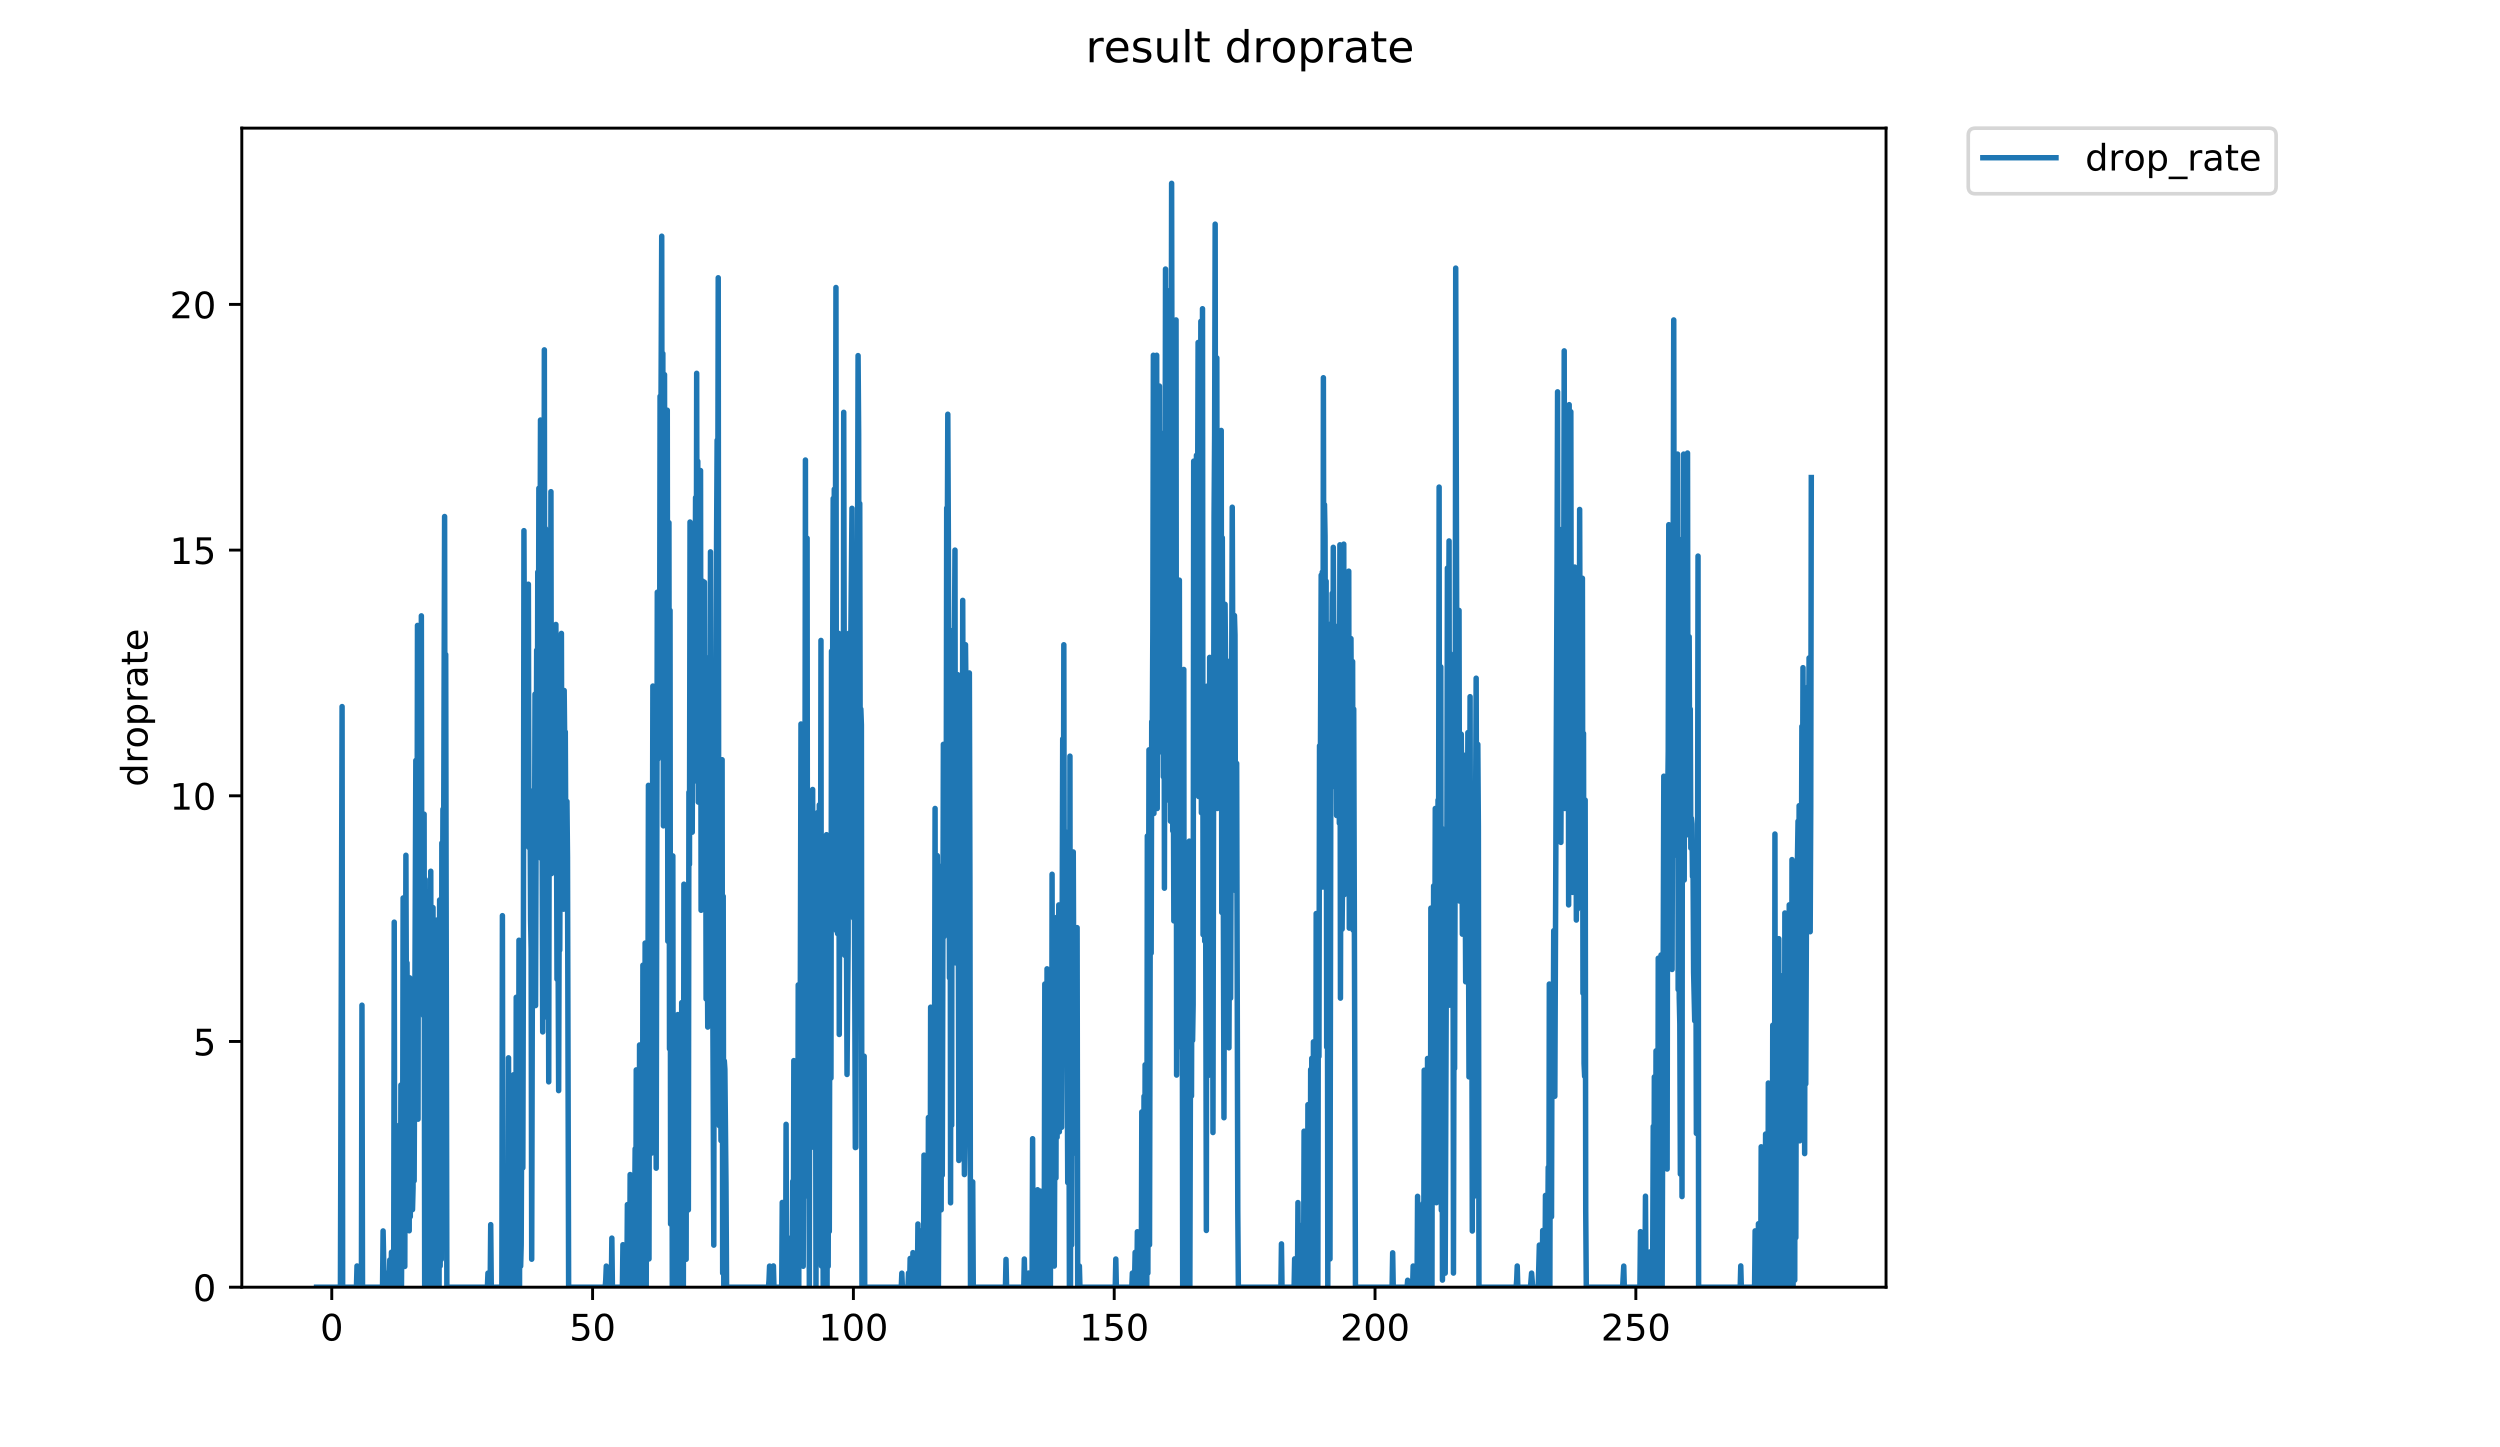 <?xml version="1.0" encoding="utf-8" standalone="no"?>
<!DOCTYPE svg PUBLIC "-//W3C//DTD SVG 1.1//EN"
  "http://www.w3.org/Graphics/SVG/1.1/DTD/svg11.dtd">
<!-- Created with matplotlib (https://matplotlib.org/) -->
<svg height="396pt" version="1.1" viewBox="0 0 684 396" width="684pt" xmlns="http://www.w3.org/2000/svg" xmlns:xlink="http://www.w3.org/1999/xlink">
 <defs>
  <style type="text/css">
*{stroke-linecap:butt;stroke-linejoin:round;}
  </style>
 </defs>
 <g id="figure_1">
  <g id="patch_1">
   <path d="M 0 396 
L 684 396 
L 684 0 
L 0 0 
z
" style="fill:#ffffff;"/>
  </g>
  <g id="axes_1">
   <g id="patch_2">
    <path d="M 66.159 352.174 
L 516.019 352.174 
L 516.019 35.062 
L 66.159 35.062 
z
" style="fill:#ffffff;"/>
   </g>
   <g id="matplotlib.axis_1">
    <g id="xtick_1">
     <g id="line2d_1">
      <defs>
       <path d="M 0 0 
L 0 3.5 
" id="m8d80bb9715" style="stroke:#000000;stroke-width:0.8;"/>
      </defs>
      <g>
       <use style="stroke:#000000;stroke-width:0.8;" x="90.772" xlink:href="#m8d80bb9715" y="352.174"/>
      </g>
     </g>
     <g id="text_1">
      <!-- 0 -->
      <defs>
       <path d="M 31.781 66.406 
Q 24.172 66.406 20.328 58.906 
Q 16.5 51.422 16.5 36.375 
Q 16.5 21.391 20.328 13.891 
Q 24.172 6.391 31.781 6.391 
Q 39.453 6.391 43.281 13.891 
Q 47.125 21.391 47.125 36.375 
Q 47.125 51.422 43.281 58.906 
Q 39.453 66.406 31.781 66.406 
z
M 31.781 74.219 
Q 44.047 74.219 50.516 64.516 
Q 56.984 54.828 56.984 36.375 
Q 56.984 17.969 50.516 8.266 
Q 44.047 -1.422 31.781 -1.422 
Q 19.531 -1.422 13.062 8.266 
Q 6.594 17.969 6.594 36.375 
Q 6.594 54.828 13.062 64.516 
Q 19.531 74.219 31.781 74.219 
z
" id="DejaVuSans-48"/>
      </defs>
      <g transform="translate(87.59 366.773)scale(0.1 -0.1)">
       <use xlink:href="#DejaVuSans-48"/>
      </g>
     </g>
    </g>
    <g id="xtick_2">
     <g id="line2d_2">
      <g>
       <use style="stroke:#000000;stroke-width:0.8;" x="162.131" xlink:href="#m8d80bb9715" y="352.174"/>
      </g>
     </g>
     <g id="text_2">
      <!-- 50 -->
      <defs>
       <path d="M 10.797 72.906 
L 49.516 72.906 
L 49.516 64.594 
L 19.828 64.594 
L 19.828 46.734 
Q 21.969 47.469 24.109 47.828 
Q 26.266 48.188 28.422 48.188 
Q 40.625 48.188 47.75 41.5 
Q 54.891 34.812 54.891 23.391 
Q 54.891 11.625 47.562 5.094 
Q 40.234 -1.422 26.906 -1.422 
Q 22.312 -1.422 17.547 -0.641 
Q 12.797 0.141 7.719 1.703 
L 7.719 11.625 
Q 12.109 9.234 16.797 8.062 
Q 21.484 6.891 26.703 6.891 
Q 35.156 6.891 40.078 11.328 
Q 45.016 15.766 45.016 23.391 
Q 45.016 31 40.078 35.438 
Q 35.156 39.891 26.703 39.891 
Q 22.75 39.891 18.812 39.016 
Q 14.891 38.141 10.797 36.281 
z
" id="DejaVuSans-53"/>
      </defs>
      <g transform="translate(155.768 366.773)scale(0.1 -0.1)">
       <use xlink:href="#DejaVuSans-53"/>
       <use x="63.623" xlink:href="#DejaVuSans-48"/>
      </g>
     </g>
    </g>
    <g id="xtick_3">
     <g id="line2d_3">
      <g>
       <use style="stroke:#000000;stroke-width:0.8;" x="233.49" xlink:href="#m8d80bb9715" y="352.174"/>
      </g>
     </g>
     <g id="text_3">
      <!-- 100 -->
      <defs>
       <path d="M 12.406 8.297 
L 28.516 8.297 
L 28.516 63.922 
L 10.984 60.406 
L 10.984 69.391 
L 28.422 72.906 
L 38.281 72.906 
L 38.281 8.297 
L 54.391 8.297 
L 54.391 0 
L 12.406 0 
z
" id="DejaVuSans-49"/>
      </defs>
      <g transform="translate(223.946 366.773)scale(0.1 -0.1)">
       <use xlink:href="#DejaVuSans-49"/>
       <use x="63.623" xlink:href="#DejaVuSans-48"/>
       <use x="127.246" xlink:href="#DejaVuSans-48"/>
      </g>
     </g>
    </g>
    <g id="xtick_4">
     <g id="line2d_4">
      <g>
       <use style="stroke:#000000;stroke-width:0.8;" x="304.849" xlink:href="#m8d80bb9715" y="352.174"/>
      </g>
     </g>
     <g id="text_4">
      <!-- 150 -->
      <g transform="translate(295.305 366.773)scale(0.1 -0.1)">
       <use xlink:href="#DejaVuSans-49"/>
       <use x="63.623" xlink:href="#DejaVuSans-53"/>
       <use x="127.246" xlink:href="#DejaVuSans-48"/>
      </g>
     </g>
    </g>
    <g id="xtick_5">
     <g id="line2d_5">
      <g>
       <use style="stroke:#000000;stroke-width:0.8;" x="376.208" xlink:href="#m8d80bb9715" y="352.174"/>
      </g>
     </g>
     <g id="text_5">
      <!-- 200 -->
      <defs>
       <path d="M 19.188 8.297 
L 53.609 8.297 
L 53.609 0 
L 7.328 0 
L 7.328 8.297 
Q 12.938 14.109 22.625 23.891 
Q 32.328 33.688 34.812 36.531 
Q 39.547 41.844 41.422 45.531 
Q 43.312 49.219 43.312 52.781 
Q 43.312 58.594 39.234 62.25 
Q 35.156 65.922 28.609 65.922 
Q 23.969 65.922 18.812 64.312 
Q 13.672 62.703 7.812 59.422 
L 7.812 69.391 
Q 13.766 71.781 18.938 73 
Q 24.125 74.219 28.422 74.219 
Q 39.75 74.219 46.484 68.547 
Q 53.219 62.891 53.219 53.422 
Q 53.219 48.922 51.531 44.891 
Q 49.859 40.875 45.406 35.406 
Q 44.188 33.984 37.641 27.219 
Q 31.109 20.453 19.188 8.297 
z
" id="DejaVuSans-50"/>
      </defs>
      <g transform="translate(366.664 366.773)scale(0.1 -0.1)">
       <use xlink:href="#DejaVuSans-50"/>
       <use x="63.623" xlink:href="#DejaVuSans-48"/>
       <use x="127.246" xlink:href="#DejaVuSans-48"/>
      </g>
     </g>
    </g>
    <g id="xtick_6">
     <g id="line2d_6">
      <g>
       <use style="stroke:#000000;stroke-width:0.8;" x="447.567" xlink:href="#m8d80bb9715" y="352.174"/>
      </g>
     </g>
     <g id="text_6">
      <!-- 250 -->
      <g transform="translate(438.023 366.773)scale(0.1 -0.1)">
       <use xlink:href="#DejaVuSans-50"/>
       <use x="63.623" xlink:href="#DejaVuSans-53"/>
       <use x="127.246" xlink:href="#DejaVuSans-48"/>
      </g>
     </g>
    </g>
   </g>
   <g id="matplotlib.axis_2">
    <g id="ytick_1">
     <g id="line2d_7">
      <defs>
       <path d="M 0 0 
L -3.5 0 
" id="mf3957747c8" style="stroke:#000000;stroke-width:0.8;"/>
      </defs>
      <g>
       <use style="stroke:#000000;stroke-width:0.8;" x="66.159" xlink:href="#mf3957747c8" y="352.174"/>
      </g>
     </g>
     <g id="text_7">
      <!-- 0 -->
      <g transform="translate(52.796 355.973)scale(0.1 -0.1)">
       <use xlink:href="#DejaVuSans-48"/>
      </g>
     </g>
    </g>
    <g id="ytick_2">
     <g id="line2d_8">
      <g>
       <use style="stroke:#000000;stroke-width:0.8;" x="66.159" xlink:href="#mf3957747c8" y="284.952"/>
      </g>
     </g>
     <g id="text_8">
      <!-- 5 -->
      <g transform="translate(52.796 288.752)scale(0.1 -0.1)">
       <use xlink:href="#DejaVuSans-53"/>
      </g>
     </g>
    </g>
    <g id="ytick_3">
     <g id="line2d_9">
      <g>
       <use style="stroke:#000000;stroke-width:0.8;" x="66.159" xlink:href="#mf3957747c8" y="217.731"/>
      </g>
     </g>
     <g id="text_9">
      <!-- 10 -->
      <g transform="translate(46.434 221.53)scale(0.1 -0.1)">
       <use xlink:href="#DejaVuSans-49"/>
       <use x="63.623" xlink:href="#DejaVuSans-48"/>
      </g>
     </g>
    </g>
    <g id="ytick_4">
     <g id="line2d_10">
      <g>
       <use style="stroke:#000000;stroke-width:0.8;" x="66.159" xlink:href="#mf3957747c8" y="150.509"/>
      </g>
     </g>
     <g id="text_10">
      <!-- 15 -->
      <g transform="translate(46.434 154.308)scale(0.1 -0.1)">
       <use xlink:href="#DejaVuSans-49"/>
       <use x="63.623" xlink:href="#DejaVuSans-53"/>
      </g>
     </g>
    </g>
    <g id="ytick_5">
     <g id="line2d_11">
      <g>
       <use style="stroke:#000000;stroke-width:0.8;" x="66.159" xlink:href="#mf3957747c8" y="83.287"/>
      </g>
     </g>
     <g id="text_11">
      <!-- 20 -->
      <g transform="translate(46.434 87.086)scale(0.1 -0.1)">
       <use xlink:href="#DejaVuSans-50"/>
       <use x="63.623" xlink:href="#DejaVuSans-48"/>
      </g>
     </g>
    </g>
    <g id="text_12">
     <!-- droprate -->
     <defs>
      <path d="M 45.406 46.391 
L 45.406 75.984 
L 54.391 75.984 
L 54.391 0 
L 45.406 0 
L 45.406 8.203 
Q 42.578 3.328 38.25 0.953 
Q 33.938 -1.422 27.875 -1.422 
Q 17.969 -1.422 11.734 6.484 
Q 5.516 14.406 5.516 27.297 
Q 5.516 40.188 11.734 48.094 
Q 17.969 56 27.875 56 
Q 33.938 56 38.25 53.625 
Q 42.578 51.266 45.406 46.391 
z
M 14.797 27.297 
Q 14.797 17.391 18.875 11.75 
Q 22.953 6.109 30.078 6.109 
Q 37.203 6.109 41.297 11.75 
Q 45.406 17.391 45.406 27.297 
Q 45.406 37.203 41.297 42.844 
Q 37.203 48.484 30.078 48.484 
Q 22.953 48.484 18.875 42.844 
Q 14.797 37.203 14.797 27.297 
z
" id="DejaVuSans-100"/>
      <path d="M 41.109 46.297 
Q 39.594 47.172 37.812 47.578 
Q 36.031 48 33.891 48 
Q 26.266 48 22.188 43.047 
Q 18.109 38.094 18.109 28.812 
L 18.109 0 
L 9.078 0 
L 9.078 54.688 
L 18.109 54.688 
L 18.109 46.188 
Q 20.953 51.172 25.484 53.578 
Q 30.031 56 36.531 56 
Q 37.453 56 38.578 55.875 
Q 39.703 55.766 41.062 55.516 
z
" id="DejaVuSans-114"/>
      <path d="M 30.609 48.391 
Q 23.391 48.391 19.188 42.75 
Q 14.984 37.109 14.984 27.297 
Q 14.984 17.484 19.156 11.844 
Q 23.344 6.203 30.609 6.203 
Q 37.797 6.203 41.984 11.859 
Q 46.188 17.531 46.188 27.297 
Q 46.188 37.016 41.984 42.703 
Q 37.797 48.391 30.609 48.391 
z
M 30.609 56 
Q 42.328 56 49.016 48.375 
Q 55.719 40.766 55.719 27.297 
Q 55.719 13.875 49.016 6.219 
Q 42.328 -1.422 30.609 -1.422 
Q 18.844 -1.422 12.172 6.219 
Q 5.516 13.875 5.516 27.297 
Q 5.516 40.766 12.172 48.375 
Q 18.844 56 30.609 56 
z
" id="DejaVuSans-111"/>
      <path d="M 18.109 8.203 
L 18.109 -20.797 
L 9.078 -20.797 
L 9.078 54.688 
L 18.109 54.688 
L 18.109 46.391 
Q 20.953 51.266 25.266 53.625 
Q 29.594 56 35.594 56 
Q 45.562 56 51.781 48.094 
Q 58.016 40.188 58.016 27.297 
Q 58.016 14.406 51.781 6.484 
Q 45.562 -1.422 35.594 -1.422 
Q 29.594 -1.422 25.266 0.953 
Q 20.953 3.328 18.109 8.203 
z
M 48.688 27.297 
Q 48.688 37.203 44.609 42.844 
Q 40.531 48.484 33.406 48.484 
Q 26.266 48.484 22.188 42.844 
Q 18.109 37.203 18.109 27.297 
Q 18.109 17.391 22.188 11.75 
Q 26.266 6.109 33.406 6.109 
Q 40.531 6.109 44.609 11.75 
Q 48.688 17.391 48.688 27.297 
z
" id="DejaVuSans-112"/>
      <path d="M 34.281 27.484 
Q 23.391 27.484 19.188 25 
Q 14.984 22.516 14.984 16.5 
Q 14.984 11.719 18.141 8.906 
Q 21.297 6.109 26.703 6.109 
Q 34.188 6.109 38.703 11.406 
Q 43.219 16.703 43.219 25.484 
L 43.219 27.484 
z
M 52.203 31.203 
L 52.203 0 
L 43.219 0 
L 43.219 8.297 
Q 40.141 3.328 35.547 0.953 
Q 30.953 -1.422 24.312 -1.422 
Q 15.922 -1.422 10.953 3.297 
Q 6 8.016 6 15.922 
Q 6 25.141 12.172 29.828 
Q 18.359 34.516 30.609 34.516 
L 43.219 34.516 
L 43.219 35.406 
Q 43.219 41.609 39.141 45 
Q 35.062 48.391 27.688 48.391 
Q 23 48.391 18.547 47.266 
Q 14.109 46.141 10.016 43.891 
L 10.016 52.203 
Q 14.938 54.109 19.578 55.047 
Q 24.219 56 28.609 56 
Q 40.484 56 46.344 49.844 
Q 52.203 43.703 52.203 31.203 
z
" id="DejaVuSans-97"/>
      <path d="M 18.312 70.219 
L 18.312 54.688 
L 36.812 54.688 
L 36.812 47.703 
L 18.312 47.703 
L 18.312 18.016 
Q 18.312 11.328 20.141 9.422 
Q 21.969 7.516 27.594 7.516 
L 36.812 7.516 
L 36.812 0 
L 27.594 0 
Q 17.188 0 13.234 3.875 
Q 9.281 7.766 9.281 18.016 
L 9.281 47.703 
L 2.688 47.703 
L 2.688 54.688 
L 9.281 54.688 
L 9.281 70.219 
z
" id="DejaVuSans-116"/>
      <path d="M 56.203 29.594 
L 56.203 25.203 
L 14.891 25.203 
Q 15.484 15.922 20.484 11.062 
Q 25.484 6.203 34.422 6.203 
Q 39.594 6.203 44.453 7.469 
Q 49.312 8.734 54.109 11.281 
L 54.109 2.781 
Q 49.266 0.734 44.188 -0.344 
Q 39.109 -1.422 33.891 -1.422 
Q 20.797 -1.422 13.156 6.188 
Q 5.516 13.812 5.516 26.812 
Q 5.516 40.234 12.766 48.109 
Q 20.016 56 32.328 56 
Q 43.359 56 49.781 48.891 
Q 56.203 41.797 56.203 29.594 
z
M 47.219 32.234 
Q 47.125 39.594 43.094 43.984 
Q 39.062 48.391 32.422 48.391 
Q 24.906 48.391 20.391 44.141 
Q 15.875 39.891 15.188 32.172 
z
" id="DejaVuSans-101"/>
     </defs>
     <g transform="translate(40.354 215.236)rotate(-90)scale(0.1 -0.1)">
      <use xlink:href="#DejaVuSans-100"/>
      <use x="63.477" xlink:href="#DejaVuSans-114"/>
      <use x="104.559" xlink:href="#DejaVuSans-111"/>
      <use x="165.74" xlink:href="#DejaVuSans-112"/>
      <use x="229.217" xlink:href="#DejaVuSans-114"/>
      <use x="270.33" xlink:href="#DejaVuSans-97"/>
      <use x="331.609" xlink:href="#DejaVuSans-116"/>
      <use x="370.818" xlink:href="#DejaVuSans-101"/>
     </g>
    </g>
   </g>
   <g id="line2d_12">
    <path clip-path="url(#p7efb40145c)" d="M 86.607 352.174 
L 93.138 352.174 
L 93.594 193.321 
L 93.745 352.174 
L 97.526 352.174 
L 97.677 346.371 
L 97.827 352.174 
L 98.882 352.174 
L 99.032 275.019 
L 99.183 352.174 
L 104.663 352.174 
L 104.815 336.787 
L 105.116 352.174 
L 105.876 352.174 
L 106.027 348.333 
L 106.178 352.174 
L 106.487 352.174 
L 106.643 344.736 
L 106.796 352.174 
L 106.948 352.174 
L 107.1 342.612 
L 107.253 352.174 
L 107.709 352.174 
L 107.861 252.302 
L 108.016 352.174 
L 108.471 352.174 
L 108.622 344.481 
L 108.774 352.174 
L 109.077 352.174 
L 109.227 307.873 
L 109.536 352.174 
L 109.688 296.871 
L 109.839 352.174 
L 109.991 329.127 
L 110.142 325.362 
L 110.295 245.684 
L 110.447 338.768 
L 110.599 270.057 
L 110.753 346.501 
L 111.055 234.003 
L 111.205 278.771 
L 111.356 263.445 
L 111.506 288.429 
L 111.656 292.206 
L 111.807 275.019 
L 111.958 336.743 
L 112.109 267.546 
L 112.259 332.885 
L 112.41 275.239 
L 112.712 298.32 
L 112.862 330.956 
L 113.012 325.053 
L 113.162 278.559 
L 113.312 323.074 
L 113.771 208.06 
L 113.921 219.271 
L 114.072 261.776 
L 114.223 171.118 
L 114.374 306.211 
L 114.526 188.688 
L 114.676 255.452 
L 114.826 265.374 
L 114.976 189.447 
L 115.131 265.436 
L 115.284 168.498 
L 115.434 272.633 
L 115.736 260.247 
L 115.888 277.906 
L 116.039 222.753 
L 116.19 352.174 
L 116.341 240.619 
L 116.495 352.174 
L 116.646 285.048 
L 116.796 290.183 
L 116.947 302.023 
L 117.097 244.001 
L 117.254 352.174 
L 117.406 281.314 
L 117.707 352.174 
L 117.858 238.37 
L 118.018 352.174 
L 118.321 352.174 
L 118.472 248.312 
L 118.623 352.174 
L 118.774 348.333 
L 118.924 278.559 
L 119.074 352.174 
L 119.227 293.141 
L 119.379 352.174 
L 119.529 251.728 
L 119.679 352.174 
L 119.829 298.01 
L 119.98 311.551 
L 120.131 352.174 
L 120.282 246.237 
L 120.432 346.379 
L 120.582 253.518 
L 120.735 344.578 
L 120.888 230.643 
L 121.039 256.006 
L 121.19 221.385 
L 121.34 243.845 
L 121.642 141.32 
L 121.793 250.381 
L 121.944 179.071 
L 122.256 352.174 
L 133.351 352.174 
L 133.502 348.333 
L 133.653 352.174 
L 134.106 352.174 
L 134.259 335.06 
L 134.411 352.174 
L 137.306 352.174 
L 137.458 250.526 
L 137.61 352.174 
L 137.76 352.174 
L 137.915 350.296 
L 138.068 325.552 
L 138.372 352.174 
L 138.522 340.584 
L 138.674 352.174 
L 138.979 352.174 
L 139.132 289.421 
L 139.286 352.174 
L 139.436 352.174 
L 139.587 325.247 
L 139.74 352.174 
L 139.89 352.174 
L 140.04 305.814 
L 140.19 352.174 
L 140.49 294.057 
L 140.64 336.676 
L 140.79 336.721 
L 140.94 303.813 
L 141.09 352.174 
L 141.241 272.862 
L 141.391 352.174 
L 141.541 336.699 
L 141.691 276.622 
L 141.841 352.174 
L 141.991 257.25 
L 142.143 352.174 
L 142.295 260.638 
L 142.446 346.429 
L 142.597 340.601 
L 142.747 303.743 
L 142.897 307.554 
L 143.048 319.524 
L 143.198 263.445 
L 143.348 145.189 
L 143.649 222.939 
L 143.8 200.228 
L 144.103 222.753 
L 144.255 220.591 
L 144.409 168.498 
L 144.561 159.84 
L 144.713 231.862 
L 144.865 227.512 
L 145.016 217.731 
L 145.169 251.815 
L 145.32 259.72 
L 145.472 344.524 
L 145.775 216.392 
L 145.925 270.928 
L 146.228 240.778 
L 146.378 189.915 
L 146.529 275.129 
L 146.832 177.895 
L 146.981 230.304 
L 147.131 156.514 
L 147.281 206.882 
L 147.431 133.582 
L 147.581 181.943 
L 147.731 162.326 
L 147.882 114.921 
L 148.033 234.849 
L 148.183 174.461 
L 148.483 282.333 
L 148.632 165.663 
L 148.782 210.756 
L 148.932 95.721 
L 149.082 233.833 
L 149.231 144.592 
L 149.533 224.684 
L 149.683 231.893 
L 149.833 278.453 
L 149.982 222.005 
L 150.132 295.995 
L 150.285 203.217 
L 150.437 207.242 
L 150.587 199.353 
L 150.738 134.522 
L 150.889 239.019 
L 151.04 183.878 
L 151.189 172.012 
L 151.339 179.761 
L 151.489 228.013 
L 151.639 216.568 
L 151.789 187.272 
L 151.939 232.066 
L 152.09 170.858 
L 152.392 267.907 
L 152.545 250.959 
L 152.695 261.516 
L 152.846 298.397 
L 152.997 248.163 
L 153.148 259.984 
L 153.299 219.462 
L 153.45 211.567 
L 153.601 173.301 
L 153.752 234.849 
L 154.055 199.18 
L 154.21 248.756 
L 154.361 188.921 
L 154.512 204.497 
L 154.663 200.228 
L 154.814 232.925 
L 155.116 219.271 
L 155.267 234.512 
L 155.575 352.174 
L 165.58 352.174 
L 165.729 350.237 
L 165.881 346.404 
L 166.034 352.174 
L 167.25 352.174 
L 167.401 338.749 
L 167.553 352.174 
L 170.283 352.174 
L 170.433 340.551 
L 170.583 352.174 
L 171.496 352.174 
L 171.651 329.579 
L 171.802 352.174 
L 172.257 352.174 
L 172.407 321.356 
L 172.56 352.174 
L 172.864 352.174 
L 173.164 325.092 
L 173.315 352.174 
L 173.466 352.174 
L 173.774 314.303 
L 173.927 352.174 
L 174.078 292.72 
L 174.228 352.174 
L 174.377 352.174 
L 174.529 300.465 
L 174.68 344.448 
L 174.83 352.174 
L 174.983 285.899 
L 175.134 352.174 
L 175.286 290.889 
L 175.437 342.544 
L 175.589 319.801 
L 175.742 352.174 
L 175.894 264.077 
L 176.044 334.814 
L 176.196 329.16 
L 176.349 352.174 
L 176.503 258.026 
L 176.807 352.174 
L 176.958 294.307 
L 177.109 281.111 
L 177.26 281.009 
L 177.413 214.87 
L 177.563 344.448 
L 177.714 269.705 
L 177.867 298.626 
L 178.019 298.854 
L 178.322 315.473 
L 178.624 187.705 
L 178.777 192.89 
L 178.929 279.708 
L 179.08 233.435 
L 179.232 284.856 
L 179.383 265.622 
L 179.534 319.617 
L 179.836 162.032 
L 179.987 207.715 
L 180.138 162.032 
L 180.289 198.743 
L 180.44 207.091 
L 180.592 108.424 
L 180.744 135.762 
L 181.047 64.625 
L 181.204 188.536 
L 181.355 96.731 
L 181.507 225.954 
L 181.81 102.493 
L 181.959 212.291 
L 182.112 193.443 
L 182.263 213.889 
L 182.415 193.668 
L 182.567 112.232 
L 182.718 257.523 
L 183.022 142.997 
L 183.173 286.966 
L 183.324 167.001 
L 183.475 334.889 
L 183.782 240.453 
L 183.935 352.174 
L 184.085 234.173 
L 184.237 352.174 
L 184.389 352.174 
L 184.539 330.895 
L 184.691 329.258 
L 184.843 310.161 
L 184.997 335.132 
L 185.147 292.379 
L 185.298 352.174 
L 185.449 277.589 
L 185.601 352.174 
L 185.751 305.814 
L 185.903 317.75 
L 186.053 352.174 
L 186.205 281.212 
L 186.358 352.174 
L 186.511 274.318 
L 186.662 352.174 
L 186.813 319.43 
L 186.965 352.174 
L 187.116 241.911 
L 187.268 344.546 
L 187.421 338.9 
L 187.573 281.414 
L 187.726 344.546 
L 187.883 261.309 
L 188.034 321.575 
L 188.185 311.726 
L 188.336 331.017 
L 188.486 216.763 
L 188.639 236.503 
L 188.79 142.826 
L 188.941 199.792 
L 189.247 144.174 
L 189.398 227.689 
L 189.549 169.975 
L 189.701 213.889 
L 189.853 148.99 
L 190.005 204.707 
L 190.306 136.138 
L 190.457 205.998 
L 190.609 102.136 
L 190.76 198.524 
L 190.912 126.186 
L 191.062 219.462 
L 191.213 176.14 
L 191.364 198.524 
L 191.665 128.743 
L 191.817 249.05 
L 191.969 201.092 
L 192.12 190.842 
L 192.271 159.008 
L 192.424 211.455 
L 192.577 208.667 
L 192.728 159.285 
L 192.881 247.586 
L 193.034 185.305 
L 193.185 273.316 
L 193.335 218.89 
L 193.637 281.009 
L 193.938 240.459 
L 194.088 179.761 
L 194.238 218.698 
L 194.389 150.992 
L 194.69 270.693 
L 194.842 256.824 
L 194.993 267.425 
L 195.295 340.667 
L 195.447 200.046 
L 195.6 262.799 
L 195.752 254.779 
L 196.053 147.712 
L 196.205 120.441 
L 196.356 155.709 
L 196.508 75.999 
L 196.658 269.232 
L 196.809 308 
L 196.96 259.587 
L 197.264 312.07 
L 197.416 281.515 
L 197.569 207.856 
L 197.72 348.327 
L 197.872 245.23 
L 198.023 352.174 
L 198.173 290.272 
L 198.324 292.55 
L 198.629 323.828 
L 198.787 352.174 
L 210.252 352.174 
L 210.403 350.259 
L 210.554 346.404 
L 210.706 352.174 
L 211.456 352.174 
L 211.606 346.362 
L 211.756 352.174 
L 213.871 352.174 
L 214.022 328.994 
L 214.172 352.174 
L 214.923 352.174 
L 215.074 307.618 
L 215.228 352.174 
L 215.53 352.174 
L 215.686 339.067 
L 215.836 352.174 
L 216.136 352.174 
L 216.285 350.237 
L 216.436 338.653 
L 216.588 352.174 
L 216.738 352.174 
L 216.888 323.199 
L 217.038 352.174 
L 217.188 290.183 
L 217.337 352.174 
L 217.638 352.174 
L 217.941 325.17 
L 218.092 331.047 
L 218.243 352.174 
L 218.394 269.469 
L 218.544 352.174 
L 218.695 290.626 
L 218.846 319.477 
L 219.147 198.084 
L 219.299 261.646 
L 219.449 263.572 
L 219.607 224.573 
L 219.758 346.445 
L 220.062 219.84 
L 220.213 239.019 
L 220.365 125.864 
L 220.516 290.802 
L 220.671 265.558 
L 220.822 147.253 
L 220.974 327.313 
L 221.125 319.477 
L 221.276 292.55 
L 221.433 352.174 
L 221.584 248.903 
L 221.736 296.635 
L 222.037 224.501 
L 222.188 278.876 
L 222.339 216.004 
L 222.49 313.871 
L 222.793 252.159 
L 222.945 298.397 
L 223.097 249.196 
L 223.248 352.174 
L 223.4 269.587 
L 223.555 297.872 
L 223.707 222.314 
L 223.86 233.94 
L 224.01 282.834 
L 224.162 220.217 
L 224.464 273.316 
L 224.616 175.224 
L 224.766 346.387 
L 224.918 311.956 
L 225.069 250.381 
L 225.221 352.174 
L 225.371 232.583 
L 225.524 352.174 
L 225.833 265.558 
L 225.984 352.174 
L 226.134 228.37 
L 226.285 352.174 
L 226.437 253.01 
L 226.59 346.453 
L 226.743 284.197 
L 226.896 336.918 
L 227.046 261.516 
L 227.199 241.411 
L 227.351 294.964 
L 227.503 178.143 
L 227.654 225.232 
L 227.96 136.377 
L 228.111 219.651 
L 228.263 133.847 
L 228.414 181.726 
L 228.565 153.783 
L 228.716 78.664 
L 228.868 254.64 
L 229.019 208.538 
L 229.169 255.452 
L 229.471 173.301 
L 229.622 283.032 
L 229.773 228.902 
L 229.924 248.163 
L 230.226 174.97 
L 230.377 242.699 
L 230.528 192.99 
L 230.693 242.722 
L 230.843 112.809 
L 231.144 261.386 
L 231.444 216.568 
L 231.743 293.973 
L 232.047 257.929 
L 232.198 173.301 
L 232.35 202.579 
L 232.501 205.998 
L 233.103 139.079 
L 233.403 249.353 
L 233.556 251.246 
L 233.708 228.043 
L 234.013 313.98 
L 234.165 313.926 
L 234.771 97.295 
L 234.925 118.687 
L 235.075 211.768 
L 235.226 137.76 
L 235.376 222.38 
L 235.526 194.005 
L 235.677 198.304 
L 235.83 352.174 
L 236.281 352.174 
L 236.433 288.974 
L 236.583 352.174 
L 246.588 352.174 
L 246.74 348.344 
L 246.891 352.174 
L 248.414 352.174 
L 248.564 348.305 
L 248.715 352.174 
L 248.867 352.174 
L 249.018 344.312 
L 249.173 352.174 
L 249.629 352.174 
L 249.783 342.72 
L 249.933 344.459 
L 250.084 352.174 
L 250.989 352.174 
L 251.14 334.889 
L 251.291 352.174 
L 251.742 352.174 
L 251.893 336.765 
L 252.044 352.174 
L 252.5 352.174 
L 252.652 350.256 
L 252.804 316.044 
L 252.957 352.174 
L 253.257 352.174 
L 253.408 317.504 
L 253.561 352.174 
L 253.864 352.174 
L 254.014 305.748 
L 254.165 352.174 
L 254.469 352.174 
L 254.621 275.568 
L 254.773 352.174 
L 254.926 302.662 
L 255.078 352.174 
L 255.23 352.174 
L 255.382 298.473 
L 255.535 352.174 
L 255.837 221.198 
L 255.989 338.825 
L 256.14 261.905 
L 256.292 287.5 
L 256.445 234.107 
L 256.595 256.143 
L 256.746 352.174 
L 257.049 279.086 
L 257.2 292.635 
L 257.351 323.406 
L 257.502 331.017 
L 257.653 236.937 
L 257.806 321.532 
L 258.106 203.65 
L 258.258 256.28 
L 258.41 228.219 
L 258.561 251.728 
L 258.712 250.381 
L 258.864 237.265 
L 259.015 138.985 
L 259.167 153.564 
L 259.318 113.334 
L 259.469 146.667 
L 259.772 267.546 
L 259.923 174.97 
L 260.074 329.094 
L 260.224 180.503 
L 260.375 307.873 
L 260.525 172.53 
L 260.676 215.223 
L 260.827 184.841 
L 261.13 176.897 
L 261.281 150.509 
L 261.432 263.445 
L 261.582 224.684 
L 261.734 223.859 
L 262.038 184.596 
L 262.34 317.504 
L 262.492 265.992 
L 262.944 307.746 
L 263.097 268.739 
L 263.249 275.852 
L 263.399 164.263 
L 263.855 321.356 
L 264.005 311.492 
L 264.155 176.393 
L 264.457 204.707 
L 264.609 189.849 
L 264.761 246.54 
L 264.912 216.392 
L 265.065 270.057 
L 265.217 184.12 
L 265.371 240.767 
L 265.526 352.174 
L 265.984 352.174 
L 266.135 323.365 
L 266.286 352.174 
L 275.089 352.174 
L 275.243 344.568 
L 275.393 352.174 
L 280.107 352.174 
L 280.258 344.47 
L 280.409 352.174 
L 281.312 352.174 
L 281.462 348.3 
L 281.614 348.355 
L 281.766 352.174 
L 282.37 352.174 
L 282.52 311.551 
L 282.671 352.174 
L 283.124 352.174 
L 283.275 344.481 
L 283.426 352.174 
L 283.579 329.355 
L 283.729 352.174 
L 283.883 325.514 
L 284.033 352.174 
L 284.335 352.174 
L 284.489 325.85 
L 284.645 352.174 
L 284.798 330.926 
L 284.949 352.174 
L 285.1 338.749 
L 285.403 352.174 
L 285.557 325.627 
L 285.707 338.672 
L 285.858 269.232 
L 286.01 327.383 
L 286.161 313.541 
L 286.316 352.174 
L 286.469 265.07 
L 286.621 352.174 
L 286.774 308.561 
L 286.924 311.783 
L 287.079 329.451 
L 287.23 283.425 
L 287.386 352.174 
L 287.542 301.897 
L 287.693 346.429 
L 287.848 239.196 
L 287.999 323.488 
L 288.15 298.165 
L 288.301 302.167 
L 288.452 346.396 
L 288.603 309.799 
L 288.755 321.662 
L 288.911 322.298 
L 289.069 251.02 
L 289.225 311.151 
L 289.376 272.08 
L 289.533 271.881 
L 289.685 247.586 
L 289.835 309.678 
L 289.986 255.73 
L 290.144 276.457 
L 290.295 275.677 
L 290.448 308.437 
L 290.754 202.151 
L 290.905 257.659 
L 291.061 176.406 
L 291.219 276.974 
L 291.378 227.452 
L 291.529 262.29 
L 291.679 271.232 
L 291.829 253.376 
L 292.133 323.569 
L 292.286 280.117 
L 292.436 282.834 
L 292.586 352.174 
L 292.736 206.882 
L 292.886 352.174 
L 293.036 247.564 
L 293.188 340.65 
L 293.341 285.618 
L 293.493 289.243 
L 293.644 233.095 
L 293.794 274.908 
L 293.946 273.316 
L 294.096 263.445 
L 294.247 315.525 
L 294.397 270.928 
L 294.547 278.771 
L 294.698 253.801 
L 294.857 352.174 
L 295.167 352.174 
L 295.318 346.387 
L 295.469 352.174 
L 305.133 352.174 
L 305.283 344.47 
L 305.433 352.174 
L 309.664 352.174 
L 309.815 348.316 
L 309.966 352.174 
L 310.267 352.174 
L 310.417 350.24 
L 310.57 342.653 
L 310.72 352.174 
L 311.027 352.174 
L 311.181 337.004 
L 311.334 352.174 
L 311.486 352.174 
L 311.638 342.585 
L 311.791 352.174 
L 312.246 352.174 
L 312.398 304.227 
L 312.549 352.174 
L 312.85 352.174 
L 313.001 299.944 
L 313.151 352.174 
L 313.302 291.331 
L 313.453 352.174 
L 313.605 310.101 
L 313.757 352.174 
L 313.908 228.725 
L 314.058 348.316 
L 314.359 205.157 
L 314.509 340.584 
L 314.808 204.945 
L 314.961 260.768 
L 315.111 197.419 
L 315.262 201.288 
L 315.412 172.787 
L 315.562 97.195 
L 315.713 222.567 
L 316.013 143.255 
L 316.163 175.886 
L 316.316 167.457 
L 316.466 97.195 
L 316.617 221.198 
L 316.766 111.611 
L 316.918 185.556 
L 317.07 164.222 
L 317.221 105.63 
L 317.371 201.721 
L 317.673 118.526 
L 317.824 205.789 
L 318.125 124.238 
L 318.282 212.517 
L 318.433 120.77 
L 318.584 243.011 
L 318.885 73.615 
L 319.036 182.188 
L 319.342 79.473 
L 319.494 218.873 
L 319.646 139.895 
L 319.799 178.637 
L 320.1 89.049 
L 320.25 224.684 
L 320.553 50.163 
L 320.858 227.334 
L 321.009 205.579 
L 321.162 251.956 
L 321.313 205.368 
L 321.465 204.707 
L 321.617 172.406 
L 321.767 87.537 
L 321.917 294.141 
L 322.069 258.465 
L 322.222 283.813 
L 322.373 269.823 
L 322.524 286.403 
L 322.674 158.73 
L 322.824 273.203 
L 322.975 232.239 
L 323.279 267.425 
L 323.431 231.862 
L 323.582 352.174 
L 323.732 352.174 
L 323.886 183.17 
L 324.036 338.711 
L 324.337 245.933 
L 324.487 352.174 
L 324.638 290.272 
L 324.788 352.174 
L 324.94 352.174 
L 325.093 236.176 
L 325.243 352.174 
L 325.393 230.129 
L 325.543 352.174 
L 325.692 297.932 
L 325.842 295.995 
L 325.992 299.869 
L 326.142 245.627 
L 326.293 284.663 
L 326.444 274.908 
L 326.594 126.17 
L 326.745 215.223 
L 327.045 139.691 
L 327.196 172.53 
L 327.346 124.565 
L 327.497 190.38 
L 327.799 93.703 
L 327.95 217.922 
L 328.1 147.712 
L 328.251 164.803 
L 328.401 139.386 
L 328.552 87.916 
L 328.702 222.38 
L 328.852 188.218 
L 329.003 84.468 
L 329.157 255.738 
L 329.457 232.411 
L 329.608 257.523 
L 329.758 197.196 
L 330.057 336.654 
L 330.207 187.747 
L 330.357 253.233 
L 330.507 207.091 
L 330.658 294.224 
L 330.808 292.293 
L 330.962 179.859 
L 331.114 277.695 
L 331.264 257.387 
L 331.565 267.303 
L 331.715 210.96 
L 331.866 309.86 
L 332.167 141.32 
L 332.318 119.113 
L 332.469 61.329 
L 332.62 192.076 
L 332.922 97.925 
L 333.072 221.198 
L 333.223 120.707 
L 333.374 212.169 
L 333.525 153.498 
L 333.675 155.145 
L 333.825 168.137 
L 333.975 164.533 
L 334.125 117.77 
L 334.275 249.649 
L 334.425 147.123 
L 334.876 305.814 
L 335.178 165.34 
L 335.332 184.12 
L 335.485 240.611 
L 335.636 192.534 
L 335.787 197.863 
L 335.938 180.921 
L 336.088 192.076 
L 336.239 286.686 
L 336.543 216.585 
L 336.693 273.09 
L 337.144 138.772 
L 337.443 226.073 
L 337.593 179.512 
L 337.743 168.402 
L 337.893 173.692 
L 338.043 243.689 
L 338.196 237.916 
L 338.35 208.868 
L 338.658 331.403 
L 338.814 352.174 
L 350.456 352.174 
L 350.606 340.329 
L 350.756 352.174 
L 354.065 352.174 
L 354.215 344.425 
L 354.365 352.174 
L 354.967 352.174 
L 355.117 329.027 
L 355.267 352.174 
L 355.885 352.174 
L 356.194 335.251 
L 356.345 352.174 
L 356.645 352.174 
L 356.795 309.494 
L 356.945 352.174 
L 357.095 352.174 
L 357.245 330.865 
L 357.395 336.699 
L 357.545 352.174 
L 357.696 352.174 
L 357.846 302.238 
L 357.997 348.316 
L 358.147 352.174 
L 358.298 328.927 
L 358.448 348.3 
L 358.599 292.635 
L 358.749 352.174 
L 358.901 289.551 
L 359.051 352.174 
L 359.202 340.617 
L 359.353 285.048 
L 359.505 352.174 
L 359.806 286.403 
L 359.956 352.174 
L 360.107 249.943 
L 360.258 352.174 
L 360.408 253.518 
L 360.56 352.174 
L 360.712 262.545 
L 360.864 289.064 
L 361.019 204.042 
L 361.175 228.591 
L 361.476 157.356 
L 361.626 220.821 
L 361.776 156.514 
L 361.927 242.699 
L 362.078 103.347 
L 362.229 194.683 
L 362.38 138.067 
L 362.531 146.667 
L 362.681 201.07 
L 362.831 159.008 
L 362.981 286.498 
L 363.132 201.07 
L 363.282 352.174 
L 363.432 255.73 
L 363.583 298.165 
L 363.734 278.771 
L 363.884 344.448 
L 364.184 170.598 
L 364.335 192.076 
L 364.485 162.326 
L 364.635 215.223 
L 364.787 149.745 
L 365.088 199.573 
L 365.239 205.368 
L 365.389 204.945 
L 365.539 171.377 
L 365.69 223.124 
L 365.841 200.01 
L 365.992 196.158 
L 366.143 171.377 
L 366.293 172.521 
L 366.444 225.232 
L 366.595 149.058 
L 366.745 273.09 
L 366.896 211.365 
L 367.048 247.438 
L 367.2 254.222 
L 367.351 236.937 
L 367.654 148.878 
L 367.805 244.773 
L 367.956 185.318 
L 368.108 221.572 
L 368.261 171.521 
L 368.412 242.542 
L 368.563 194.683 
L 368.715 227.512 
L 368.866 229.604 
L 369.017 156.271 
L 369.168 253.942 
L 369.32 205.126 
L 369.471 202.579 
L 369.622 174.716 
L 369.772 205.579 
L 369.923 180.994 
L 370.074 180.994 
L 370.226 254.501 
L 370.376 194.005 
L 370.851 352.174 
L 380.88 352.174 
L 381.035 342.773 
L 381.19 352.174 
L 384.984 352.174 
L 385.137 350.278 
L 385.289 352.174 
L 386.491 352.174 
L 386.641 346.387 
L 386.793 346.437 
L 386.944 352.174 
L 387.698 352.174 
L 387.849 327.313 
L 388 352.174 
L 388.604 352.174 
L 388.755 336.743 
L 389.057 352.174 
L 389.209 352.174 
L 389.361 329.225 
L 389.512 352.174 
L 389.664 292.804 
L 389.817 352.174 
L 389.967 328.927 
L 390.117 336.721 
L 390.27 352.174 
L 390.423 352.174 
L 390.576 289.598 
L 390.728 352.174 
L 391.029 317.454 
L 391.182 300.685 
L 391.335 352.174 
L 391.485 248.46 
L 391.636 340.617 
L 391.786 352.174 
L 391.937 253.659 
L 392.088 311.783 
L 392.239 242.385 
L 392.39 319.477 
L 392.691 221.198 
L 392.842 313.652 
L 392.993 329.061 
L 393.445 218.89 
L 393.595 232.239 
L 393.745 133.267 
L 393.895 319.289 
L 394.047 302.451 
L 394.2 182.451 
L 394.352 331.137 
L 394.502 226.616 
L 394.652 350.237 
L 394.804 300.465 
L 394.954 332.913 
L 395.255 240.299 
L 395.407 348.338 
L 395.708 267.303 
L 395.859 234.343 
L 396.009 155.427 
L 396.16 196.44 
L 396.313 179.616 
L 396.464 148.005 
L 396.614 275.019 
L 396.765 178.823 
L 396.915 265.249 
L 397.065 245.627 
L 397.215 207.091 
L 397.365 255.173 
L 397.515 226.073 
L 397.666 348.316 
L 397.821 275.188 
L 397.976 292.338 
L 398.132 229.105 
L 398.283 73.356 
L 398.586 181.483 
L 398.738 177.647 
L 398.889 168.057 
L 399.042 183.881 
L 399.192 167.001 
L 399.343 246.54 
L 399.495 235.183 
L 399.647 203.428 
L 399.799 200.877 
L 399.95 217.538 
L 400.1 255.591 
L 400.25 222.753 
L 400.4 247.413 
L 400.552 206.623 
L 400.703 232.754 
L 400.854 235.016 
L 401.007 268.622 
L 401.157 213.095 
L 401.308 220.821 
L 401.459 239.019 
L 401.61 200.445 
L 401.912 294.638 
L 402.214 190.611 
L 402.365 278.771 
L 402.517 289.421 
L 402.669 259.852 
L 402.82 336.809 
L 402.97 255.591 
L 403.121 321.4 
L 403.272 321.356 
L 403.424 327.242 
L 403.575 225.413 
L 403.725 220.821 
L 403.877 185.556 
L 404.027 247.864 
L 404.329 203.65 
L 404.482 226.312 
L 404.64 352.174 
L 414.812 352.174 
L 414.964 350.259 
L 415.114 346.379 
L 415.267 352.174 
L 418.738 352.174 
L 419.042 348.327 
L 419.348 352.174 
L 420.862 352.174 
L 421.168 340.65 
L 421.321 352.174 
L 421.929 352.174 
L 422.079 336.676 
L 422.229 350.24 
L 422.382 352.174 
L 422.685 352.174 
L 422.836 327.063 
L 422.986 352.174 
L 423.288 352.174 
L 423.44 342.598 
L 423.591 319.383 
L 423.742 352.174 
L 423.892 269.232 
L 424.043 352.174 
L 424.193 286.592 
L 424.344 325.17 
L 424.495 332.913 
L 424.645 272.976 
L 424.796 300.243 
L 424.946 290.361 
L 425.099 254.64 
L 425.249 294.473 
L 425.399 299.944 
L 426.002 155.145 
L 426.153 107.205 
L 426.303 224.501 
L 426.457 148.243 
L 426.608 210.048 
L 426.91 144.891 
L 427.061 230.479 
L 427.212 186.29 
L 427.362 198.084 
L 427.514 145.925 
L 427.667 192.89 
L 427.818 168.32 
L 427.969 95.999 
L 428.12 221.198 
L 428.27 112.648 
L 428.421 216.958 
L 428.723 155.753 
L 428.874 196.381 
L 429.024 139.691 
L 429.178 247.586 
L 429.328 110.716 
L 429.479 206.83 
L 429.63 177.824 
L 429.78 112.648 
L 429.93 207.3 
L 430.082 156.829 
L 430.233 244.156 
L 430.383 211.163 
L 430.534 230.654 
L 430.835 155.145 
L 430.985 222.939 
L 431.135 168.666 
L 431.286 251.728 
L 431.438 231.347 
L 431.589 248.756 
L 431.89 157.635 
L 432.041 242.069 
L 432.191 139.386 
L 432.341 191.846 
L 432.492 159.561 
L 432.642 158.73 
L 432.792 193.55 
L 432.945 158.21 
L 433.097 271.738 
L 433.248 200.661 
L 433.4 290.976 
L 433.551 294.473 
L 433.702 218.89 
L 433.854 331.256 
L 434.007 352.174 
L 443.952 352.174 
L 444.26 346.404 
L 444.409 352.174 
L 448.681 352.174 
L 448.833 336.983 
L 448.984 352.174 
L 449.44 352.174 
L 449.59 346.379 
L 449.743 352.174 
L 450.048 352.174 
L 450.199 327.277 
L 450.35 352.174 
L 450.954 352.174 
L 451.108 346.509 
L 451.26 352.174 
L 451.411 342.53 
L 451.563 352.174 
L 451.716 344.578 
L 451.869 352.174 
L 452.019 352.174 
L 452.172 344.578 
L 452.324 308.188 
L 452.476 350.256 
L 452.627 294.638 
L 452.781 348.408 
L 452.933 340.683 
L 453.086 287.52 
L 453.236 352.174 
L 453.391 306.983 
L 453.544 352.174 
L 453.696 262.162 
L 454 352.174 
L 454.15 286.498 
L 454.302 352.174 
L 454.455 261.283 
L 454.761 352.174 
L 455.216 212.368 
L 455.366 261.516 
L 455.517 259.72 
L 455.669 277.589 
L 455.822 280.117 
L 455.973 234.512 
L 456.126 319.847 
L 456.276 219.081 
L 456.427 205.579 
L 456.577 143.555 
L 456.728 250.235 
L 457.028 154.577 
L 457.179 207.507 
L 457.33 154.35 
L 457.481 265.249 
L 457.784 149.457 
L 457.935 87.537 
L 458.085 191.846 
L 458.236 170.598 
L 458.386 170.598 
L 458.537 160.94 
L 458.687 139.691 
L 458.837 234.173 
L 458.988 124.238 
L 459.141 270.751 
L 459.291 228.548 
L 459.442 272.976 
L 459.595 280.117 
L 459.745 321.223 
L 460.045 238.206 
L 460.198 327.383 
L 460.348 147.418 
L 460.499 200.877 
L 460.65 124.238 
L 460.801 240.778 
L 461.102 131.648 
L 461.253 228.548 
L 461.403 186.051 
L 461.554 188.453 
L 461.705 123.946 
L 461.856 225.05 
L 462.007 174.716 
L 462.157 174.206 
L 462.307 217.152 
L 462.458 194.005 
L 462.611 232.033 
L 462.762 223.859 
L 462.913 225.413 
L 463.066 239.82 
L 463.218 237.429 
L 463.37 265.992 
L 463.671 279.295 
L 463.823 242.699 
L 463.974 250.671 
L 464.126 310.101 
L 464.431 249.05 
L 464.582 152.144 
L 464.737 352.174 
L 476.121 352.174 
L 476.272 346.354 
L 476.423 352.174 
L 480.05 352.174 
L 480.201 336.765 
L 480.351 352.174 
L 480.957 352.174 
L 481.107 334.814 
L 481.257 352.174 
L 481.709 352.174 
L 481.861 313.762 
L 482.011 352.174 
L 482.311 352.174 
L 482.461 328.961 
L 482.612 348.305 
L 482.761 346.362 
L 482.912 352.174 
L 483.064 310.28 
L 483.214 352.174 
L 483.365 313.596 
L 483.515 346.371 
L 483.666 352.174 
L 483.817 296.316 
L 483.968 305.947 
L 484.118 352.174 
L 484.419 352.174 
L 484.571 300.539 
L 484.721 313.541 
L 484.871 352.174 
L 485.021 280.497 
L 485.171 352.174 
L 485.321 323.158 
L 485.471 352.174 
L 485.621 228.192 
L 485.771 352.174 
L 485.922 315.578 
L 486.224 352.174 
L 486.525 352.174 
L 486.677 256.824 
L 486.828 352.174 
L 486.978 336.743 
L 487.129 352.174 
L 487.279 266.936 
L 487.429 352.174 
L 487.732 352.174 
L 487.882 301.806 
L 488.184 340.7 
L 488.334 249.796 
L 488.484 352.174 
L 488.634 325.053 
L 488.784 352.174 
L 488.935 313.652 
L 489.085 352.174 
L 489.235 251.728 
L 489.385 352.174 
L 489.535 247.564 
L 489.685 352.174 
L 489.835 272.748 
L 489.985 352.174 
L 490.135 340.551 
L 490.287 235.183 
L 490.589 352.174 
L 490.739 292.12 
L 490.889 286.308 
L 491.039 350.243 
L 491.189 257.25 
L 491.339 338.614 
L 491.489 272.633 
L 491.64 292.293 
L 491.791 234.512 
L 491.941 224.684 
L 492.091 264.873 
L 492.241 220.443 
L 492.393 312.127 
L 492.544 224.867 
L 492.694 288.521 
L 492.995 198.743 
L 493.147 229.078 
L 493.297 182.675 
L 493.449 240.937 
L 493.601 218.494 
L 493.752 315.63 
L 493.903 225.232 
L 494.055 296.556 
L 494.357 221.572 
L 494.66 187.939 
L 494.812 208.742 
L 494.962 180.009 
L 495.113 244.465 
L 495.266 254.917 
L 495.419 221.149 
L 495.571 130.648 
L 495.571 130.648 
" style="fill:none;stroke:#1f77b4;stroke-linecap:square;stroke-width:1.5;"/>
   </g>
   <g id="patch_3">
    <path d="M 66.159 352.174 
L 66.159 35.062 
" style="fill:none;stroke:#000000;stroke-linecap:square;stroke-linejoin:miter;stroke-width:0.8;"/>
   </g>
   <g id="patch_4">
    <path d="M 516.019 352.174 
L 516.019 35.062 
" style="fill:none;stroke:#000000;stroke-linecap:square;stroke-linejoin:miter;stroke-width:0.8;"/>
   </g>
   <g id="patch_5">
    <path d="M 66.159 352.174 
L 516.019 352.174 
" style="fill:none;stroke:#000000;stroke-linecap:square;stroke-linejoin:miter;stroke-width:0.8;"/>
   </g>
   <g id="patch_6">
    <path d="M 66.159 35.062 
L 516.019 35.062 
" style="fill:none;stroke:#000000;stroke-linecap:square;stroke-linejoin:miter;stroke-width:0.8;"/>
   </g>
   <g id="legend_1">
    <g id="patch_7">
     <path d="M 540.512 53.019 
L 620.748 53.019 
Q 622.748 53.019 622.748 51.019 
L 622.748 37.062 
Q 622.748 35.062 620.748 35.062 
L 540.512 35.062 
Q 538.512 35.062 538.512 37.062 
L 538.512 51.019 
Q 538.512 53.019 540.512 53.019 
z
" style="fill:#ffffff;opacity:0.8;stroke:#cccccc;stroke-linejoin:miter;"/>
    </g>
    <g id="line2d_13">
     <path d="M 542.512 43.161 
L 562.512 43.161 
" style="fill:none;stroke:#1f77b4;stroke-linecap:square;stroke-width:1.5;"/>
    </g>
    <g id="line2d_14"/>
    <g id="text_13">
     <!-- drop_rate -->
     <defs>
      <path d="M 50.984 -16.609 
L 50.984 -23.578 
L -0.984 -23.578 
L -0.984 -16.609 
z
" id="DejaVuSans-95"/>
     </defs>
     <g transform="translate(570.512 46.661)scale(0.1 -0.1)">
      <use xlink:href="#DejaVuSans-100"/>
      <use x="63.477" xlink:href="#DejaVuSans-114"/>
      <use x="104.559" xlink:href="#DejaVuSans-111"/>
      <use x="165.74" xlink:href="#DejaVuSans-112"/>
      <use x="229.217" xlink:href="#DejaVuSans-95"/>
      <use x="279.217" xlink:href="#DejaVuSans-114"/>
      <use x="320.33" xlink:href="#DejaVuSans-97"/>
      <use x="381.609" xlink:href="#DejaVuSans-116"/>
      <use x="420.818" xlink:href="#DejaVuSans-101"/>
     </g>
    </g>
   </g>
  </g>
  <g id="text_14">
   <!-- result droprate -->
   <defs>
    <path d="M 44.281 53.078 
L 44.281 44.578 
Q 40.484 46.531 36.375 47.5 
Q 32.281 48.484 27.875 48.484 
Q 21.188 48.484 17.844 46.438 
Q 14.5 44.391 14.5 40.281 
Q 14.5 37.156 16.891 35.375 
Q 19.281 33.594 26.516 31.984 
L 29.594 31.297 
Q 39.156 29.25 43.188 25.516 
Q 47.219 21.781 47.219 15.094 
Q 47.219 7.469 41.188 3.016 
Q 35.156 -1.422 24.609 -1.422 
Q 20.219 -1.422 15.453 -0.562 
Q 10.688 0.297 5.422 2 
L 5.422 11.281 
Q 10.406 8.688 15.234 7.391 
Q 20.062 6.109 24.812 6.109 
Q 31.156 6.109 34.562 8.281 
Q 37.984 10.453 37.984 14.406 
Q 37.984 18.062 35.516 20.016 
Q 33.062 21.969 24.703 23.781 
L 21.578 24.516 
Q 13.234 26.266 9.516 29.906 
Q 5.812 33.547 5.812 39.891 
Q 5.812 47.609 11.281 51.797 
Q 16.75 56 26.812 56 
Q 31.781 56 36.172 55.266 
Q 40.578 54.547 44.281 53.078 
z
" id="DejaVuSans-115"/>
    <path d="M 8.5 21.578 
L 8.5 54.688 
L 17.484 54.688 
L 17.484 21.922 
Q 17.484 14.156 20.5 10.266 
Q 23.531 6.391 29.594 6.391 
Q 36.859 6.391 41.078 11.031 
Q 45.312 15.672 45.312 23.688 
L 45.312 54.688 
L 54.297 54.688 
L 54.297 0 
L 45.312 0 
L 45.312 8.406 
Q 42.047 3.422 37.719 1 
Q 33.406 -1.422 27.688 -1.422 
Q 18.266 -1.422 13.375 4.438 
Q 8.5 10.297 8.5 21.578 
z
M 31.109 56 
z
" id="DejaVuSans-117"/>
    <path d="M 9.422 75.984 
L 18.406 75.984 
L 18.406 0 
L 9.422 0 
z
" id="DejaVuSans-108"/>
    <path id="DejaVuSans-32"/>
   </defs>
   <g transform="translate(297.048 17.038)scale(0.12 -0.12)">
    <use xlink:href="#DejaVuSans-114"/>
    <use x="41.082" xlink:href="#DejaVuSans-101"/>
    <use x="102.605" xlink:href="#DejaVuSans-115"/>
    <use x="154.705" xlink:href="#DejaVuSans-117"/>
    <use x="218.084" xlink:href="#DejaVuSans-108"/>
    <use x="245.867" xlink:href="#DejaVuSans-116"/>
    <use x="285.076" xlink:href="#DejaVuSans-32"/>
    <use x="316.863" xlink:href="#DejaVuSans-100"/>
    <use x="380.34" xlink:href="#DejaVuSans-114"/>
    <use x="421.422" xlink:href="#DejaVuSans-111"/>
    <use x="482.604" xlink:href="#DejaVuSans-112"/>
    <use x="546.08" xlink:href="#DejaVuSans-114"/>
    <use x="587.193" xlink:href="#DejaVuSans-97"/>
    <use x="648.473" xlink:href="#DejaVuSans-116"/>
    <use x="687.682" xlink:href="#DejaVuSans-101"/>
   </g>
  </g>
 </g>
 <defs>
  <clipPath id="p7efb40145c">
   <rect height="317.112" width="449.861" x="66.159" y="35.062"/>
  </clipPath>
 </defs>
</svg>
